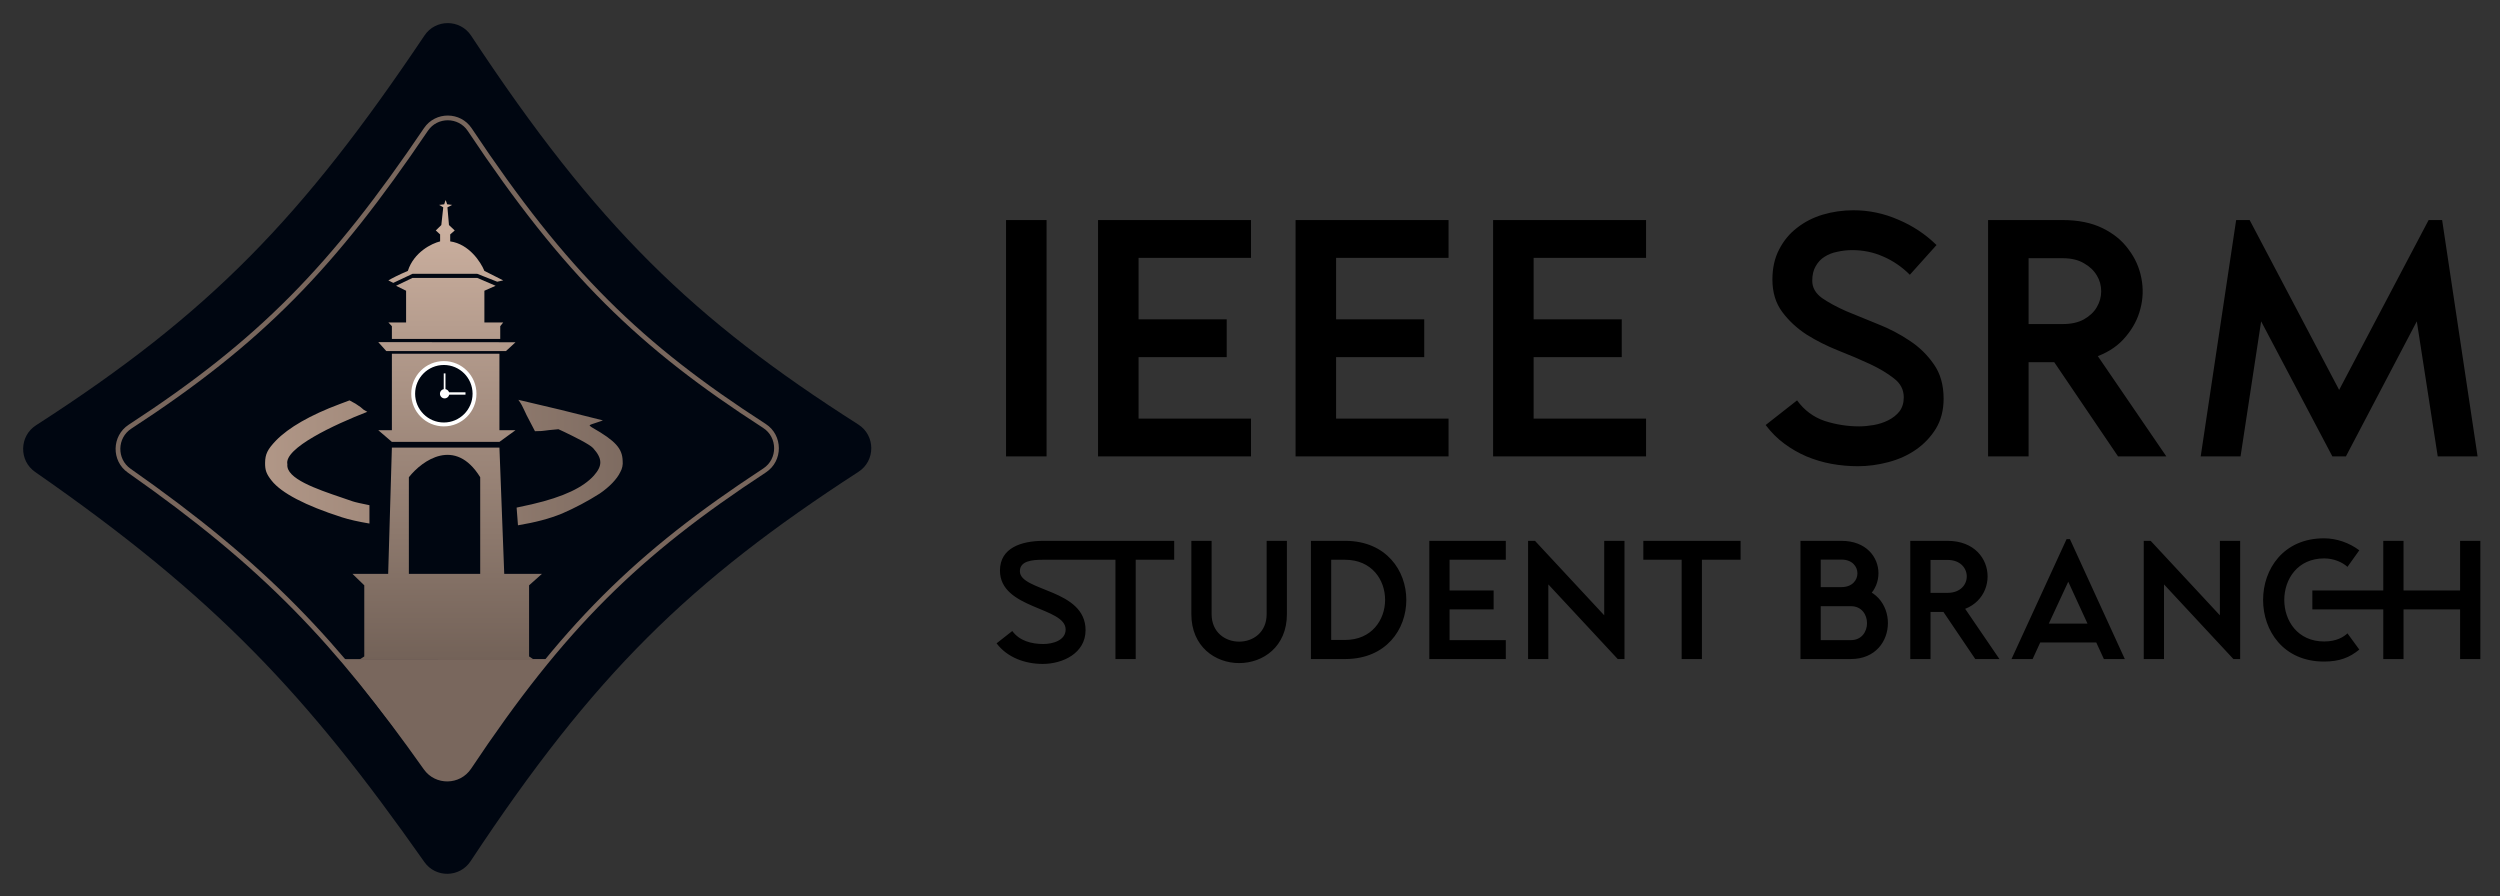 <svg width="32769" height="11745" viewBox="0 0 32769 11745" fill="none" xmlns="http://www.w3.org/2000/svg">
<rect x="0" y="0" width="32769" height="11745" fill="#333333" stroke="none"/>
<path d="M460.774 6186.64C246.296 6037.74 252.132 5716.04 471.692 5574.75C2752.99 4106.68 3965.38 2848.25 5564.76 464.254C5710.03 247.716 6031.51 249.549 6175.09 467.218C7828.77 2974.34 9090.61 4188.71 11250.6 5564.35C11475.8 5707.78 11477.5 6038.58 11253.4 6183.77C9040.47 7617.62 7788.11 8836.02 6167.41 11289.4C6025.78 11503.8 5710.63 11509.4 5562.82 11299.3C4020.86 9106.77 2831.1 7832.13 460.774 6186.64Z" fill="#000611"/>
<path d="M1693.29 6169.16C1492.81 6028.67 1498.54 5726.62 1703.82 5592.92C3421.29 4474.31 4369.08 3492.04 5583.34 1696.6C5720.3 1494.1 6021.54 1495.43 6157.04 1698.98C7411.87 3583.95 8394.35 4534.85 10019.3 5582.53C10229.9 5718.26 10231.2 6029.19 10021.7 6166.47C8356.49 7257.75 7380.44 8211.58 6149.33 10058.4C6015.68 10258.9 5720.27 10263.5 5581.08 10067C4409.82 8413.13 3477.91 7419.79 1693.29 6169.16Z" fill="#000611" stroke="#79675D" stroke-width="62"/>
<path d="M5587.01 10079.8L4471.14 8639.49H5587.01L6172.99 8638.45H7036.46H7076.66H7212.77L6700.07 9279.87L6172.99 10048.5L6021.77 10185L5930.29 10213.8H5827.38H5757.67L5679.11 10167.7L5587.01 10079.8Z" fill="#79675D"/>
<path fill-rule="evenodd" clip-rule="evenodd" d="M4842.57 6862.34L4842.57 6621.9C4747.2 6603.17 4653.25 6582.46 4619.33 6570.35C4575.85 6554.99 4529.36 6539.19 4481.36 6522.87C4149.86 6410.22 3746.29 6273.07 3766.71 6085.86C3720.08 5875.02 4381.79 5565.99 4814.5 5397.91L4767.99 5371.56L4727.25 5336.94L4659.89 5291.15L4581.43 5248.13L4450.62 5297.15C4069.35 5439.39 3782.17 5604.51 3616.94 5774.95C3507.41 5889.53 3475.73 5952.81 3474.75 6066.19C3473.46 6162.64 3491.28 6212.58 3560.42 6299.75C3689.02 6462.8 4002.2 6626.61 4482.03 6780.45C4576.07 6810.84 4699.13 6838.51 4842.57 6862.34ZM7366.85 6731.46C7195.76 6801.15 7015.76 6847.31 6789.33 6885.33L6771.63 6653.42C6836.9 6640.54 6902.54 6626.22 6968.87 6610.47C7396.34 6511.83 7646.92 6385.66 7783.95 6234.18C7898.02 6105.47 7899.59 6012.65 7773.6 5872.86C7724.83 5820.74 7511.73 5717.36 7407.61 5666.85C7401.47 5663.88 7395.72 5661.08 7390.39 5658.49L7319.83 5625.96L7197.12 5637.6C7162.89 5640.69 7146.19 5643.49 7133.42 5645.64C7121.06 5647.72 7112.38 5649.18 7095.05 5649.68L7012.1 5652.06L6901.99 5441.02C6888.48 5413.05 6878.65 5391.72 6870.5 5374.02C6847.17 5323.39 6837.5 5302.4 6794.58 5240.68C7165.16 5325.89 7534.6 5415.75 7902.82 5510.24C7904.93 5511.04 7868.4 5523.08 7823.16 5537.99L7823.11 5538.01L7821.66 5538.49C7817.77 5539.77 7813.92 5541.04 7810.12 5542.29C7768.99 5555.82 7733.9 5567.36 7729.2 5572.24C7725.08 5576.33 7740.87 5591.95 7765.96 5606.26C8067.03 5778.19 8156.98 5878.07 8161.64 6040.7C8166.87 6091.45 8156.16 6142.58 8130.94 6187.23C8088.58 6277.78 7988.98 6382.23 7861.38 6469.17C7703.92 6569.37 7538.55 6657.08 7366.85 6731.46Z" fill="url(#paint0_linear_164_92)"/>
<path d="M6757.21 5638.63L6576.21 5638.63H6546.33V4636.59H5136.63V5638.63L4957.91 5638.63L5136.62 5792.1H6546.33L6757.21 5638.63Z" fill="url(#paint1_linear_164_92)"/>
<path d="M6631.74 4601.95L6757.21 4486.1L4957.91 4484.28L5063.7 4601.95H6631.74Z" fill="url(#paint2_linear_164_92)"/>
<path d="M6556.88 4442.68V4275.78L6595.89 4226.39H6349.16V3810.89L6496.25 3745.92L6255.32 3642.67H5407.25L5191.28 3745.92L5322.9 3810.89V4226.39H5090.41L5136.63 4275.78V4442.68H6556.88Z" fill="url(#paint3_linear_164_92)"/>
<path d="M5154.73 3708.14L5090.41 3675.32C5124.03 3655.43 5222.21 3602.69 5345.92 3550.85C5425.07 3303.84 5660.89 3190.04 5768.9 3164.02V3072.7L5712.14 3020.99L5784.72 2949.89L5810.02 2717.7L5756.25 2685.71L5822.5 2677.92L5838.84 2627.37C5841.23 2624.05 5843.12 2625.99 5843.76 2627.37L5860.99 2677.92L5926.36 2685.71L5864.68 2717.7L5884.88 2949.89L5960.45 3020.99L5901.05 3072.7V3164.02C6148.76 3198.5 6303.01 3436.27 6349.16 3550.85L6595.89 3675.32L6517.16 3692.72L6255.32 3588.97H5407.25L5154.73 3708.14Z" fill="url(#paint4_linear_164_92)"/>
<path fill-rule="evenodd" clip-rule="evenodd" d="M5136.62 5867.16L5087.95 7522.37H4620.15L4774.8 7672.03V8604.3L4709.6 8646.57H5645.19H6998.5L6935.05 8604.3V7672.03L7103.22 7522.37H6609.42L6546.33 5867.16H5136.62ZM5359.27 6255.32V7522.37H6294.33V6255.32C5966.63 5724.3 5534.42 6034.06 5359.27 6255.32Z" fill="url(#paint5_linear_164_92)"/>
<path d="M6219.83 5160.98C6219.83 5383.24 6039.82 5563.39 5817.79 5563.39C5595.77 5563.39 5415.75 5383.24 5415.75 5160.98C5415.75 4938.72 5595.77 4758.57 5817.79 4758.57C6039.82 4758.57 6219.83 4938.72 6219.83 5160.98Z" fill="#000611" stroke="white" stroke-width="51"/>
<path d="M5827.75 5221.96C5861.43 5221.96 5888.73 5194.66 5888.73 5160.98C5888.73 5127.3 5861.43 5100 5827.75 5100C5794.07 5100 5766.77 5127.3 5766.77 5160.98C5766.77 5194.66 5794.07 5221.96 5827.75 5221.96ZM5839.19 5160.98V4893.94H5816.32V5160.98H5839.19Z" fill="white"/>
<line x1="6101.44" y1="5157.66" x2="5818.16" y2="5157.66" stroke="white" stroke-width="31"/>
<path d="M13186.8 2884.37H13717.9V5982.67H13186.8V2884.37ZM16397.7 2884.37V3380.1H14923.8V4185.65H16079.1V4681.38H14923.8V5486.94H16397.7V5982.67H14392.7V2884.37H16397.7ZM18986.9 2884.37V3380.1H17513V4185.65H18668.2V4681.38H17513V5486.94H18986.9V5982.67H16981.8V2884.37H18986.9ZM21576 2884.37V3380.1H20102.1V4185.65H21257.3V4681.38H20102.1V5486.94H21576V5982.67H19570.9V2884.37H21576ZM23555.1 5247.93C23649.5 5377.76 23770.5 5467.76 23918.1 5517.92C24065.6 5565.13 24216.1 5588.74 24369.5 5588.74C24428.6 5588.74 24492 5582.84 24559.9 5571.04C24627.7 5559.23 24691.2 5538.58 24750.2 5509.07C24809.2 5479.56 24857.9 5441.2 24896.2 5393.99C24934.6 5343.83 24953.8 5281.86 24953.8 5208.09C24953.8 5107.77 24911 5025.15 24825.4 4960.23C24739.9 4892.36 24633.6 4828.92 24506.7 4769.9C24379.9 4710.89 24241.2 4651.87 24090.7 4592.86C23943.2 4533.84 23805.9 4464.5 23679.1 4384.83C23552.2 4302.21 23445.9 4203.36 23360.4 4088.28C23274.8 3973.2 23232 3831.56 23232 3663.37C23232 3512.88 23261.5 3381.57 23320.5 3269.44C23379.6 3154.36 23457.8 3059.94 23555.1 2986.17C23652.5 2909.45 23764.6 2851.91 23891.5 2813.55C24021.3 2775.19 24155.6 2756.01 24294.3 2756.01C24497.9 2756.01 24694.1 2797.32 24883 2879.94C25071.8 2959.61 25238.5 3070.27 25383.1 3211.9L25033.5 3601.4C24930.2 3498.13 24813.6 3418.46 24683.8 3362.39C24556.9 3306.33 24421.2 3278.3 24276.6 3278.3C24211.7 3278.3 24146.8 3285.67 24081.8 3300.43C24019.9 3312.23 23963.8 3334.36 23913.6 3366.82C23866.4 3396.33 23828.1 3437.64 23798.6 3490.75C23769.1 3540.91 23754.3 3604.35 23754.3 3681.07C23754.3 3769.6 23797.1 3844.84 23882.7 3906.81C23968.2 3965.82 24074.5 4023.36 24201.3 4079.43C24328.2 4132.54 24465.4 4188.6 24613 4247.62C24763.5 4306.64 24902.1 4378.93 25029 4464.5C25155.9 4547.12 25262.1 4650.4 25347.7 4774.33C25433.3 4895.31 25476.1 5045.8 25476.1 5225.8C25476.1 5376.29 25442.1 5507.6 25374.3 5619.72C25306.4 5728.9 25219.4 5820.38 25113.1 5894.14C25006.9 5967.91 24885.9 6022.5 24750.2 6057.91C24617.4 6093.32 24484.6 6111.03 24351.8 6111.03C24236.8 6111.03 24121.7 6100.7 24006.6 6080.04C23894.5 6059.39 23785.3 6026.93 23679.1 5982.67C23575.8 5938.41 23478.4 5882.34 23386.9 5814.47C23295.5 5746.61 23214.3 5665.46 23143.5 5571.04L23555.1 5247.93ZM26058.9 2884.37H27037C27240.6 2884.37 27414.7 2919.78 27559.3 2990.6C27703.9 3061.41 27817.5 3154.36 27900.1 3269.44C27985.7 3381.57 28041.8 3506.98 28068.3 3645.66C28094.9 3781.4 28090.5 3915.66 28055.1 4048.44C28022.6 4178.28 27959.2 4299.26 27864.7 4411.39C27773.3 4523.52 27650.8 4609.09 27497.4 4668.1L28395.9 5982.67H27762.9L26926.4 4747.77H26590V5982.67H26058.9V2884.37ZM26590 4247.62H27037C27149.2 4247.62 27242.1 4226.96 27315.9 4185.65C27392.6 4141.39 27448.7 4088.28 27484.1 4026.31C27522.4 3961.4 27541.6 3892.05 27541.6 3818.28C27541.6 3741.56 27522.4 3672.22 27484.1 3610.26C27445.7 3545.34 27389.7 3492.23 27315.9 3450.91C27242.1 3406.65 27149.2 3384.52 27037 3384.52H26590V4247.62ZM29310.5 2884.37H29487.6L30660.5 5110.72L31833.4 2884.37H32010.5L32475.2 5982.67H31952.9L31678.5 4212.21L30749 5982.67H30572L29638.1 4212.21L29368.1 5982.67H28845.8L29310.5 2884.37Z" fill="black"/>
<path d="M13062.8 8432.54L13268.6 8270.98C13363.8 8401.55 13523.1 8441.39 13675.8 8441.39C13793.1 8441.39 13968 8397.13 13968 8251.06C13968 7954.51 13107.1 7985.5 13107.1 7478.7C13107.1 7177.73 13392.6 7091.42 13669.2 7089.2H15391V7337.07H14886.4V8638.35H14620.8V7337.07H13669.2C13527.6 7337.07 13368.2 7352.56 13368.2 7487.56C13368.2 7753.12 14229.1 7717.71 14229.1 8259.92C14229.1 8560.89 13932.6 8702.53 13667 8702.53C13439 8702.53 13204.5 8620.65 13062.8 8432.54ZM15615.7 8049.68V7089.2H15881.3V8049.68C15881.3 8290.9 16062.8 8410.41 16242 8410.41C16423.5 8410.41 16602.7 8290.9 16602.7 8049.68V7089.2H16868.3V8049.68C16868.3 8476.8 16556.3 8691.47 16242 8691.47C15930 8691.47 15615.7 8476.8 15615.7 8049.68ZM17183.1 8638.35V7089.2H17641.2C18170.1 7093.63 18433.5 7478.7 18433.5 7863.78C18433.5 8248.85 18170.1 8633.93 17641.2 8638.35H17183.1ZM17630.1 7337.07H17448.7V8388.28H17630.1C18329.5 8388.28 18331.7 7337.07 17630.1 7337.07ZM18734.9 7089.2H19737.4V7337.07H19000.4V7739.85H19578V7987.71H19000.4V8390.49H19737.4V8638.35H18734.9V7089.2ZM20029.4 7089.2H20120.1L21027.5 8065.17V7089.2H21293.1V8638.35H21204.6L20295 7660.18V8638.35H20029.4V7089.2ZM22042.5 7337.07H21540.2V7089.2H22814.9V7337.07H22308.1V8638.35H22042.5V7337.07ZM24261.4 8638.35H23635.1V8390.49H24261.4C24542.5 8390.49 24542.5 7945.66 24261.4 7945.66H23635.1V7695.58H24261.4C24907.6 7695.58 24907.6 8638.35 24261.4 8638.35ZM24137.5 7939.02H23635.1V7695.58H24137.5C24416.3 7695.58 24416.3 7334.85 24137.5 7334.85H23635.1V7089.2H24137.5C24783.7 7089.2 24783.7 7939.02 24137.5 7939.02ZM23599.7 8638.35V7089.2H23865.3V8638.35H23599.7ZM25891.1 8638.35L25406.4 7921.32H25718.5L26207.6 8638.35H25891.1ZM25039.1 8638.35V7089.2H25304.6V8638.35H25039.1ZM25528.2 8020.91H25074.5V7770.83H25528.2C25864.6 7770.83 25862.3 7339.28 25528.2 7339.28H25074.5V7089.2H25528.2C26227.5 7089.2 26227.5 8020.91 25528.2 8020.91ZM26642.8 8638.35H26366.1L27087.6 7067.07H27131.9L27851.1 8638.35H27576.7L27477.1 8421.47H26742.4L26642.8 8638.35ZM26855.2 8173.61H27362L27109.7 7624.77L26855.2 8173.61ZM28099.3 7089.2H28190.1L29097.4 8065.17V7089.2H29363V8638.35H29274.5L28364.9 7660.18V8638.35H28099.3V7089.2ZM30462.1 8671.55C29397.6 8671.55 29397.6 7056.01 30462.1 7056.01C30625.9 7056.01 30791.9 7113.55 30924.7 7213.13L30769.8 7430.02C30705.6 7372.48 30594.9 7319.36 30464.3 7319.36C29767.2 7319.36 29767.2 8408.19 30464.3 8408.19C30630.3 8408.19 30721.1 8346.23 30769.8 8301.97L30924.7 8514.42C30798.5 8618.43 30665.7 8671.55 30462.1 8671.55ZM30309.4 7739.85H32434V7987.71H30309.4V7739.85ZM31238.9 8638.35V7089.2H31504.5V8638.35H31238.9ZM32245.9 8638.35V7089.2H32511.4V8638.35H32245.9Z" fill="black"/>
<defs>
<linearGradient id="paint0_linear_164_92" x1="3451.65" y1="6063.18" x2="8638.72" y2="6063.18" gradientUnits="userSpaceOnUse">
<stop stop-color="#B19787"/>
<stop offset="1" stop-color="#79675D"/>
</linearGradient>
<linearGradient id="paint1_linear_164_92" x1="5861.69" y1="2625.54" x2="5861.69" y2="8646.57" gradientUnits="userSpaceOnUse">
<stop stop-color="#D0B4A3"/>
<stop offset="1" stop-color="#736258"/>
</linearGradient>
<linearGradient id="paint2_linear_164_92" x1="5861.69" y1="2625.54" x2="5861.69" y2="8646.57" gradientUnits="userSpaceOnUse">
<stop stop-color="#D0B4A3"/>
<stop offset="1" stop-color="#736258"/>
</linearGradient>
<linearGradient id="paint3_linear_164_92" x1="5861.69" y1="2625.54" x2="5861.69" y2="8646.57" gradientUnits="userSpaceOnUse">
<stop stop-color="#D0B4A3"/>
<stop offset="1" stop-color="#736258"/>
</linearGradient>
<linearGradient id="paint4_linear_164_92" x1="5861.69" y1="2625.54" x2="5861.69" y2="8646.57" gradientUnits="userSpaceOnUse">
<stop stop-color="#D0B4A3"/>
<stop offset="1" stop-color="#736258"/>
</linearGradient>
<linearGradient id="paint5_linear_164_92" x1="5861.69" y1="2625.54" x2="5861.69" y2="8646.57" gradientUnits="userSpaceOnUse">
<stop stop-color="#D0B4A3"/>
<stop offset="1" stop-color="#736258"/>
</linearGradient>
</defs>
</svg>
